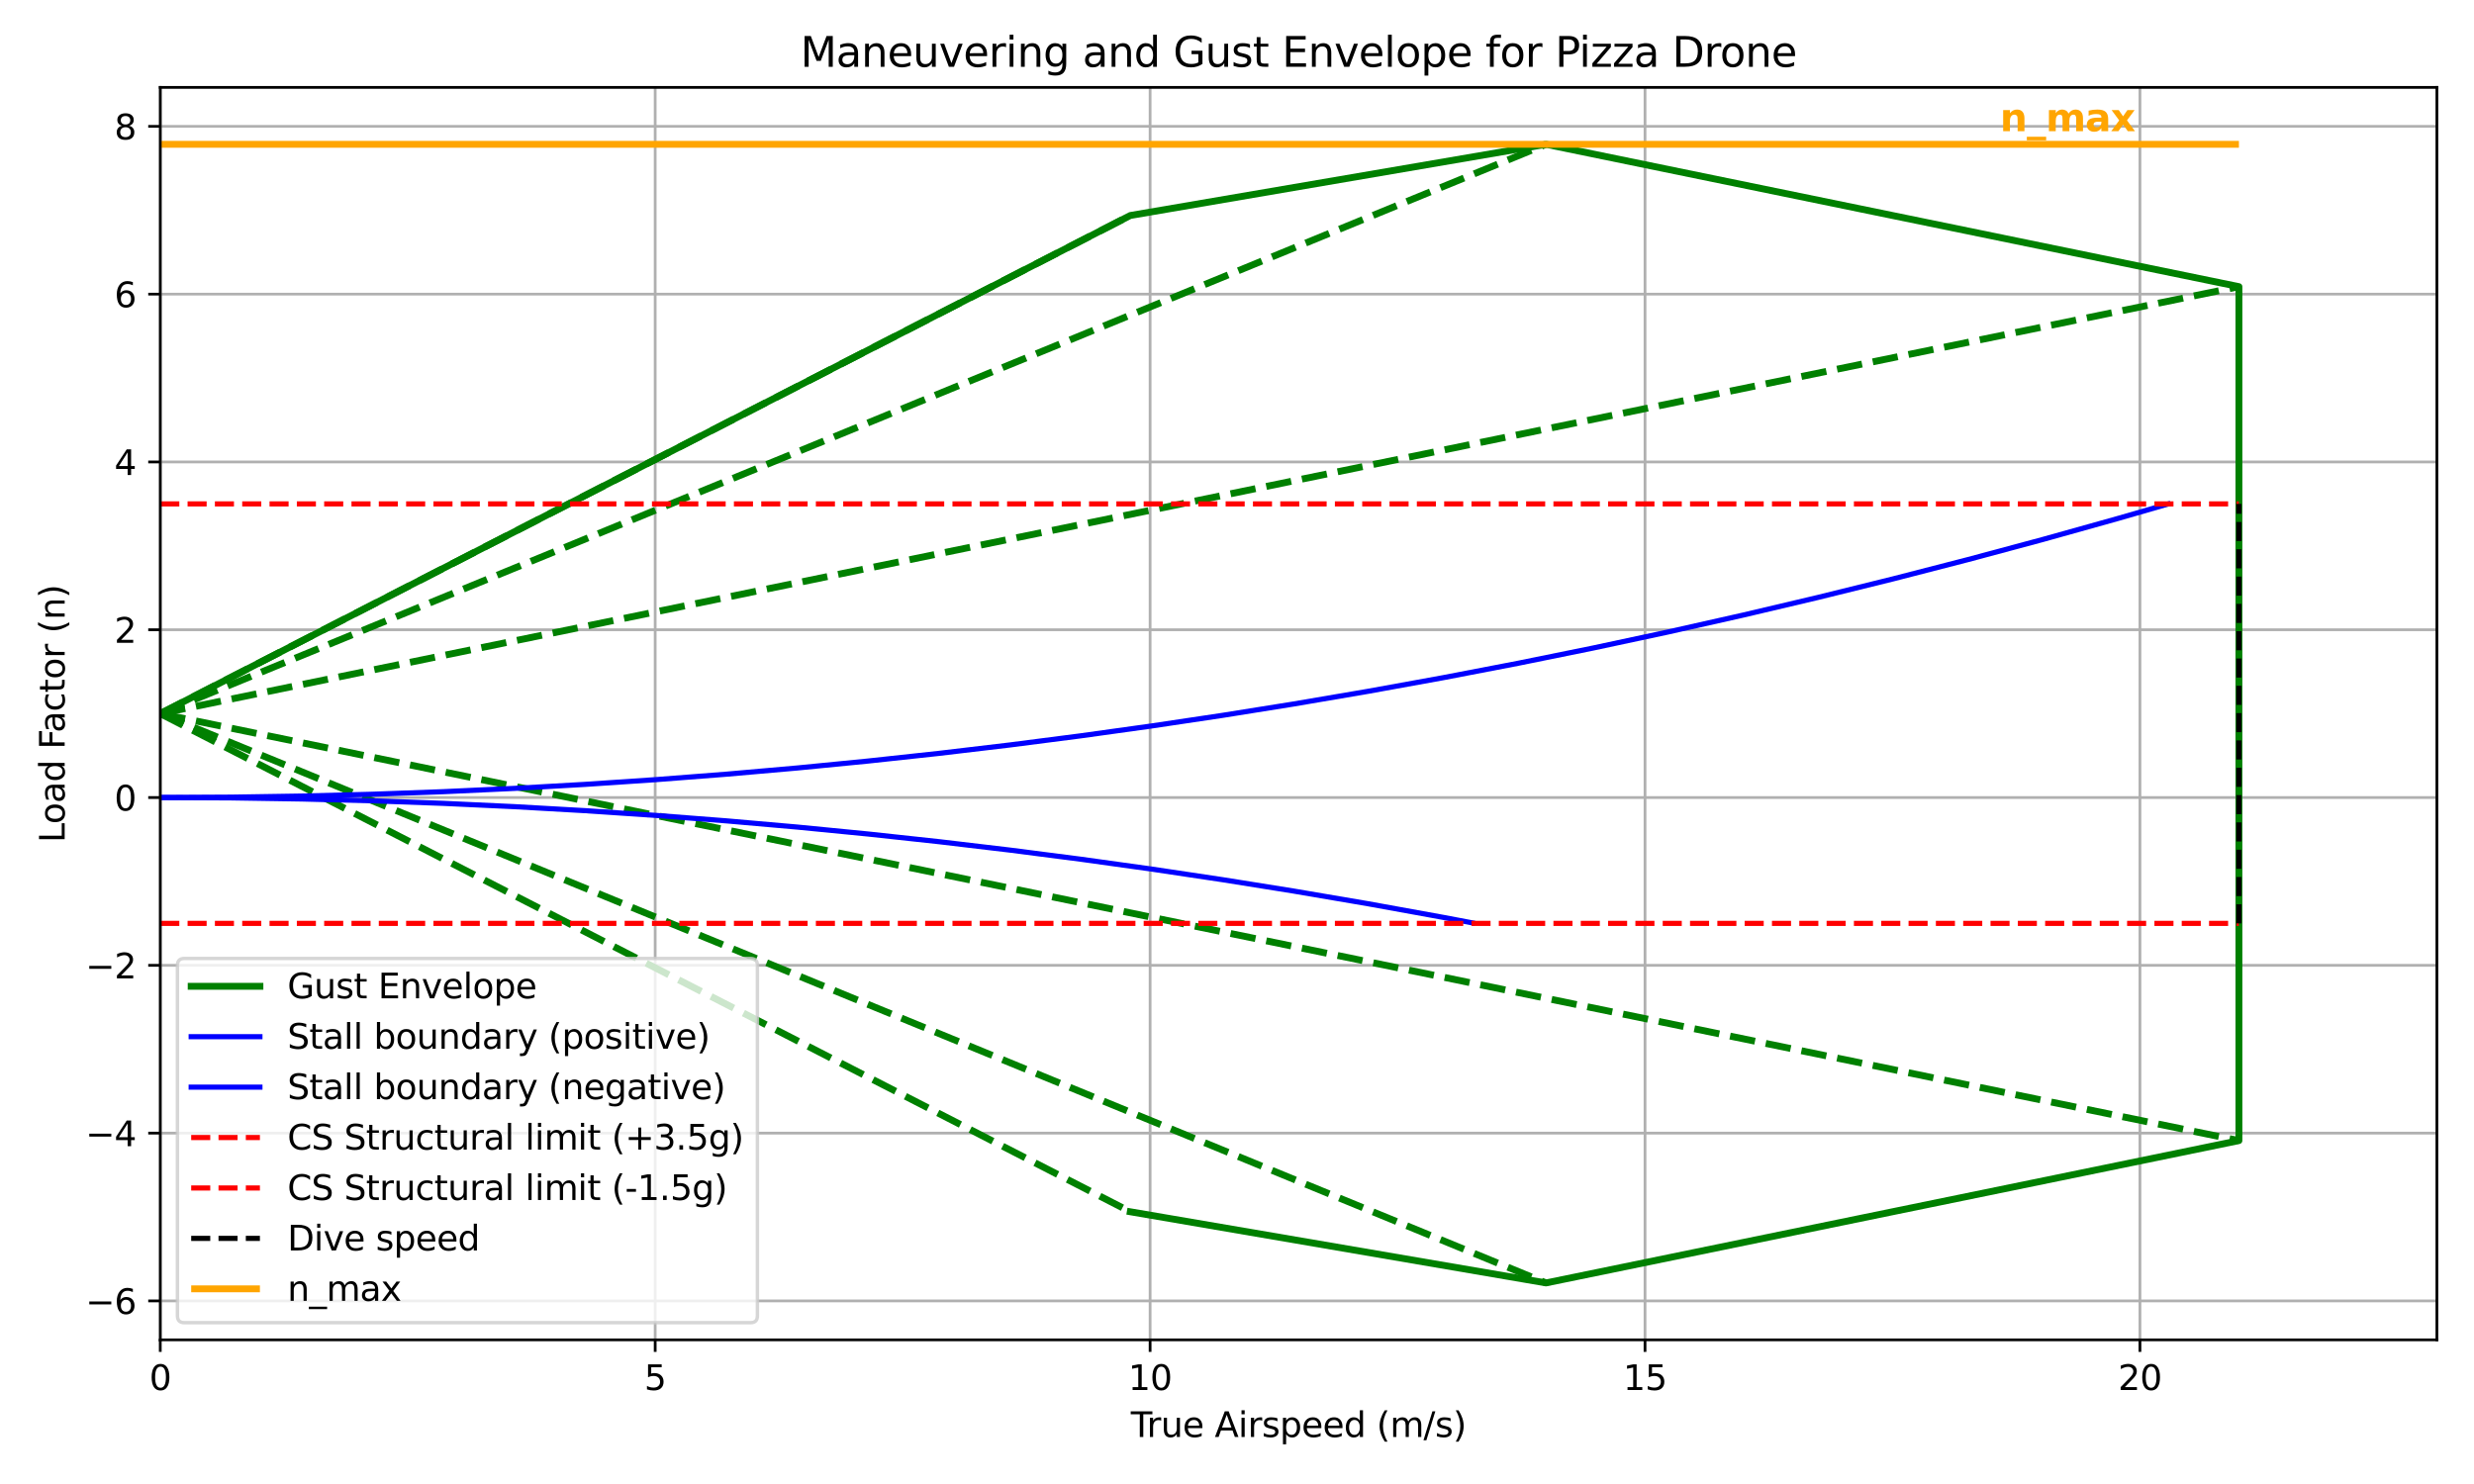 <?xml version="1.0" encoding="utf-8" standalone="no"?>
<!DOCTYPE svg PUBLIC "-//W3C//DTD SVG 1.1//EN"
  "http://www.w3.org/Graphics/SVG/1.1/DTD/svg11.dtd">
<svg xmlns:xlink="http://www.w3.org/1999/xlink" width="720pt" height="432pt" viewBox="0 0 720 432" xmlns="http://www.w3.org/2000/svg" version="1.1">
 <defs>
  <style type="text/css">*{stroke-linejoin: round; stroke-linecap: butt}</style>
 </defs>
 <g id="figure_1">
  <g id="patch_1">
   <path d="M 0 432 
L 720 432 
L 720 0 
L 0 0 
z
" style="fill: #ffffff"/>
  </g>
  <g id="axes_1">
   <g id="patch_2">
    <path d="M 46.64 390.04 
L 709.2 390.04 
L 709.2 25.44 
L 46.64 25.44 
z
" style="fill: #ffffff"/>
   </g>
   <g id="matplotlib.axis_1">
    <g id="xtick_1">
     <g id="line2d_1">
      <path d="M 46.64 390.04 
L 46.64 25.44 
" clip-path="url(#p32b324bd1d)" style="fill: none; stroke: #b0b0b0; stroke-width: 0.8; stroke-linecap: square"/>
     </g>
     <g id="line2d_2">
      <defs>
       <path id="mafc01f4cd4" d="M 0 0 
L 0 3.5 
" style="stroke: #000000; stroke-width: 0.8"/>
      </defs>
      <g>
       <use xlink:href="#mafc01f4cd4" x="46.64" y="390.04" style="stroke: #000000; stroke-width: 0.8"/>
      </g>
     </g>
     <g id="text_1">
      <!-- 0 -->
      <g transform="translate(43.459 404.638) scale(0.1 -0.1)">
       <defs>
        <path id="DejaVuSans-30" d="M 2034 4250 
Q 1547 4250 1301 3770 
Q 1056 3291 1056 2328 
Q 1056 1369 1301 889 
Q 1547 409 2034 409 
Q 2525 409 2770 889 
Q 3016 1369 3016 2328 
Q 3016 3291 2770 3770 
Q 2525 4250 2034 4250 
z
M 2034 4750 
Q 2819 4750 3233 4129 
Q 3647 3509 3647 2328 
Q 3647 1150 3233 529 
Q 2819 -91 2034 -91 
Q 1250 -91 836 529 
Q 422 1150 422 2328 
Q 422 3509 836 4129 
Q 1250 4750 2034 4750 
z
" transform="scale(0.016)"/>
       </defs>
       <use xlink:href="#DejaVuSans-30"/>
      </g>
     </g>
    </g>
    <g id="xtick_2">
     <g id="line2d_3">
      <path d="M 190.675 390.04 
L 190.675 25.44 
" clip-path="url(#p32b324bd1d)" style="fill: none; stroke: #b0b0b0; stroke-width: 0.8; stroke-linecap: square"/>
     </g>
     <g id="line2d_4">
      <g>
       <use xlink:href="#mafc01f4cd4" x="190.675" y="390.04" style="stroke: #000000; stroke-width: 0.8"/>
      </g>
     </g>
     <g id="text_2">
      <!-- 5 -->
      <g transform="translate(187.494 404.638) scale(0.1 -0.1)">
       <defs>
        <path id="DejaVuSans-35" d="M 691 4666 
L 3169 4666 
L 3169 4134 
L 1269 4134 
L 1269 2991 
Q 1406 3038 1543 3061 
Q 1681 3084 1819 3084 
Q 2600 3084 3056 2656 
Q 3513 2228 3513 1497 
Q 3513 744 3044 326 
Q 2575 -91 1722 -91 
Q 1428 -91 1123 -41 
Q 819 9 494 109 
L 494 744 
Q 775 591 1075 516 
Q 1375 441 1709 441 
Q 2250 441 2565 725 
Q 2881 1009 2881 1497 
Q 2881 1984 2565 2268 
Q 2250 2553 1709 2553 
Q 1456 2553 1204 2497 
Q 953 2441 691 2322 
L 691 4666 
z
" transform="scale(0.016)"/>
       </defs>
       <use xlink:href="#DejaVuSans-35"/>
      </g>
     </g>
    </g>
    <g id="xtick_3">
     <g id="line2d_5">
      <path d="M 334.71 390.04 
L 334.71 25.44 
" clip-path="url(#p32b324bd1d)" style="fill: none; stroke: #b0b0b0; stroke-width: 0.8; stroke-linecap: square"/>
     </g>
     <g id="line2d_6">
      <g>
       <use xlink:href="#mafc01f4cd4" x="334.71" y="390.04" style="stroke: #000000; stroke-width: 0.8"/>
      </g>
     </g>
     <g id="text_3">
      <!-- 10 -->
      <g transform="translate(328.347 404.638) scale(0.1 -0.1)">
       <defs>
        <path id="DejaVuSans-31" d="M 794 531 
L 1825 531 
L 1825 4091 
L 703 3866 
L 703 4441 
L 1819 4666 
L 2450 4666 
L 2450 531 
L 3481 531 
L 3481 0 
L 794 0 
L 794 531 
z
" transform="scale(0.016)"/>
       </defs>
       <use xlink:href="#DejaVuSans-31"/>
       <use xlink:href="#DejaVuSans-30" transform="translate(63.623 0)"/>
      </g>
     </g>
    </g>
    <g id="xtick_4">
     <g id="line2d_7">
      <path d="M 478.744 390.04 
L 478.744 25.44 
" clip-path="url(#p32b324bd1d)" style="fill: none; stroke: #b0b0b0; stroke-width: 0.8; stroke-linecap: square"/>
     </g>
     <g id="line2d_8">
      <g>
       <use xlink:href="#mafc01f4cd4" x="478.744" y="390.04" style="stroke: #000000; stroke-width: 0.8"/>
      </g>
     </g>
     <g id="text_4">
      <!-- 15 -->
      <g transform="translate(472.382 404.638) scale(0.1 -0.1)">
       <use xlink:href="#DejaVuSans-31"/>
       <use xlink:href="#DejaVuSans-35" transform="translate(63.623 0)"/>
      </g>
     </g>
    </g>
    <g id="xtick_5">
     <g id="line2d_9">
      <path d="M 622.779 390.04 
L 622.779 25.44 
" clip-path="url(#p32b324bd1d)" style="fill: none; stroke: #b0b0b0; stroke-width: 0.8; stroke-linecap: square"/>
     </g>
     <g id="line2d_10">
      <g>
       <use xlink:href="#mafc01f4cd4" x="622.779" y="390.04" style="stroke: #000000; stroke-width: 0.8"/>
      </g>
     </g>
     <g id="text_5">
      <!-- 20 -->
      <g transform="translate(616.417 404.638) scale(0.1 -0.1)">
       <defs>
        <path id="DejaVuSans-32" d="M 1228 531 
L 3431 531 
L 3431 0 
L 469 0 
L 469 531 
Q 828 903 1448 1529 
Q 2069 2156 2228 2338 
Q 2531 2678 2651 2914 
Q 2772 3150 2772 3378 
Q 2772 3750 2511 3984 
Q 2250 4219 1831 4219 
Q 1534 4219 1204 4116 
Q 875 4013 500 3803 
L 500 4441 
Q 881 4594 1212 4672 
Q 1544 4750 1819 4750 
Q 2544 4750 2975 4387 
Q 3406 4025 3406 3419 
Q 3406 3131 3298 2873 
Q 3191 2616 2906 2266 
Q 2828 2175 2409 1742 
Q 1991 1309 1228 531 
z
" transform="scale(0.016)"/>
       </defs>
       <use xlink:href="#DejaVuSans-32"/>
       <use xlink:href="#DejaVuSans-30" transform="translate(63.623 0)"/>
      </g>
     </g>
    </g>
    <g id="text_6">
     <!-- True Airspeed (m/s) -->
     <g transform="translate(329.093 418.317) scale(0.1 -0.1)">
      <defs>
       <path id="DejaVuSans-54" d="M -19 4666 
L 3928 4666 
L 3928 4134 
L 2272 4134 
L 2272 0 
L 1638 0 
L 1638 4134 
L -19 4134 
L -19 4666 
z
" transform="scale(0.016)"/>
       <path id="DejaVuSans-72" d="M 2631 2963 
Q 2534 3019 2420 3045 
Q 2306 3072 2169 3072 
Q 1681 3072 1420 2755 
Q 1159 2438 1159 1844 
L 1159 0 
L 581 0 
L 581 3500 
L 1159 3500 
L 1159 2956 
Q 1341 3275 1631 3429 
Q 1922 3584 2338 3584 
Q 2397 3584 2469 3576 
Q 2541 3569 2628 3553 
L 2631 2963 
z
" transform="scale(0.016)"/>
       <path id="DejaVuSans-75" d="M 544 1381 
L 544 3500 
L 1119 3500 
L 1119 1403 
Q 1119 906 1312 657 
Q 1506 409 1894 409 
Q 2359 409 2629 706 
Q 2900 1003 2900 1516 
L 2900 3500 
L 3475 3500 
L 3475 0 
L 2900 0 
L 2900 538 
Q 2691 219 2414 64 
Q 2138 -91 1772 -91 
Q 1169 -91 856 284 
Q 544 659 544 1381 
z
M 1991 3584 
L 1991 3584 
z
" transform="scale(0.016)"/>
       <path id="DejaVuSans-65" d="M 3597 1894 
L 3597 1613 
L 953 1613 
Q 991 1019 1311 708 
Q 1631 397 2203 397 
Q 2534 397 2845 478 
Q 3156 559 3463 722 
L 3463 178 
Q 3153 47 2828 -22 
Q 2503 -91 2169 -91 
Q 1331 -91 842 396 
Q 353 884 353 1716 
Q 353 2575 817 3079 
Q 1281 3584 2069 3584 
Q 2775 3584 3186 3129 
Q 3597 2675 3597 1894 
z
M 3022 2063 
Q 3016 2534 2758 2815 
Q 2500 3097 2075 3097 
Q 1594 3097 1305 2825 
Q 1016 2553 972 2059 
L 3022 2063 
z
" transform="scale(0.016)"/>
       <path id="DejaVuSans-20" transform="scale(0.016)"/>
       <path id="DejaVuSans-41" d="M 2188 4044 
L 1331 1722 
L 3047 1722 
L 2188 4044 
z
M 1831 4666 
L 2547 4666 
L 4325 0 
L 3669 0 
L 3244 1197 
L 1141 1197 
L 716 0 
L 50 0 
L 1831 4666 
z
" transform="scale(0.016)"/>
       <path id="DejaVuSans-69" d="M 603 3500 
L 1178 3500 
L 1178 0 
L 603 0 
L 603 3500 
z
M 603 4863 
L 1178 4863 
L 1178 4134 
L 603 4134 
L 603 4863 
z
" transform="scale(0.016)"/>
       <path id="DejaVuSans-73" d="M 2834 3397 
L 2834 2853 
Q 2591 2978 2328 3040 
Q 2066 3103 1784 3103 
Q 1356 3103 1142 2972 
Q 928 2841 928 2578 
Q 928 2378 1081 2264 
Q 1234 2150 1697 2047 
L 1894 2003 
Q 2506 1872 2764 1633 
Q 3022 1394 3022 966 
Q 3022 478 2636 193 
Q 2250 -91 1575 -91 
Q 1294 -91 989 -36 
Q 684 19 347 128 
L 347 722 
Q 666 556 975 473 
Q 1284 391 1588 391 
Q 1994 391 2212 530 
Q 2431 669 2431 922 
Q 2431 1156 2273 1281 
Q 2116 1406 1581 1522 
L 1381 1569 
Q 847 1681 609 1914 
Q 372 2147 372 2553 
Q 372 3047 722 3315 
Q 1072 3584 1716 3584 
Q 2034 3584 2315 3537 
Q 2597 3491 2834 3397 
z
" transform="scale(0.016)"/>
       <path id="DejaVuSans-70" d="M 1159 525 
L 1159 -1331 
L 581 -1331 
L 581 3500 
L 1159 3500 
L 1159 2969 
Q 1341 3281 1617 3432 
Q 1894 3584 2278 3584 
Q 2916 3584 3314 3078 
Q 3713 2572 3713 1747 
Q 3713 922 3314 415 
Q 2916 -91 2278 -91 
Q 1894 -91 1617 61 
Q 1341 213 1159 525 
z
M 3116 1747 
Q 3116 2381 2855 2742 
Q 2594 3103 2138 3103 
Q 1681 3103 1420 2742 
Q 1159 2381 1159 1747 
Q 1159 1113 1420 752 
Q 1681 391 2138 391 
Q 2594 391 2855 752 
Q 3116 1113 3116 1747 
z
" transform="scale(0.016)"/>
       <path id="DejaVuSans-64" d="M 2906 2969 
L 2906 4863 
L 3481 4863 
L 3481 0 
L 2906 0 
L 2906 525 
Q 2725 213 2448 61 
Q 2172 -91 1784 -91 
Q 1150 -91 751 415 
Q 353 922 353 1747 
Q 353 2572 751 3078 
Q 1150 3584 1784 3584 
Q 2172 3584 2448 3432 
Q 2725 3281 2906 2969 
z
M 947 1747 
Q 947 1113 1208 752 
Q 1469 391 1925 391 
Q 2381 391 2643 752 
Q 2906 1113 2906 1747 
Q 2906 2381 2643 2742 
Q 2381 3103 1925 3103 
Q 1469 3103 1208 2742 
Q 947 2381 947 1747 
z
" transform="scale(0.016)"/>
       <path id="DejaVuSans-28" d="M 1984 4856 
Q 1566 4138 1362 3434 
Q 1159 2731 1159 2009 
Q 1159 1288 1364 580 
Q 1569 -128 1984 -844 
L 1484 -844 
Q 1016 -109 783 600 
Q 550 1309 550 2009 
Q 550 2706 781 3412 
Q 1013 4119 1484 4856 
L 1984 4856 
z
" transform="scale(0.016)"/>
       <path id="DejaVuSans-6d" d="M 3328 2828 
Q 3544 3216 3844 3400 
Q 4144 3584 4550 3584 
Q 5097 3584 5394 3201 
Q 5691 2819 5691 2113 
L 5691 0 
L 5113 0 
L 5113 2094 
Q 5113 2597 4934 2840 
Q 4756 3084 4391 3084 
Q 3944 3084 3684 2787 
Q 3425 2491 3425 1978 
L 3425 0 
L 2847 0 
L 2847 2094 
Q 2847 2600 2669 2842 
Q 2491 3084 2119 3084 
Q 1678 3084 1418 2786 
Q 1159 2488 1159 1978 
L 1159 0 
L 581 0 
L 581 3500 
L 1159 3500 
L 1159 2956 
Q 1356 3278 1631 3431 
Q 1906 3584 2284 3584 
Q 2666 3584 2933 3390 
Q 3200 3197 3328 2828 
z
" transform="scale(0.016)"/>
       <path id="DejaVuSans-2f" d="M 1625 4666 
L 2156 4666 
L 531 -594 
L 0 -594 
L 1625 4666 
z
" transform="scale(0.016)"/>
       <path id="DejaVuSans-29" d="M 513 4856 
L 1013 4856 
Q 1481 4119 1714 3412 
Q 1947 2706 1947 2009 
Q 1947 1309 1714 600 
Q 1481 -109 1013 -844 
L 513 -844 
Q 928 -128 1133 580 
Q 1338 1288 1338 2009 
Q 1338 2731 1133 3434 
Q 928 4138 513 4856 
z
" transform="scale(0.016)"/>
      </defs>
      <use xlink:href="#DejaVuSans-54"/>
      <use xlink:href="#DejaVuSans-72" transform="translate(46.334 0)"/>
      <use xlink:href="#DejaVuSans-75" transform="translate(87.447 0)"/>
      <use xlink:href="#DejaVuSans-65" transform="translate(150.826 0)"/>
      <use xlink:href="#DejaVuSans-20" transform="translate(212.35 0)"/>
      <use xlink:href="#DejaVuSans-41" transform="translate(244.137 0)"/>
      <use xlink:href="#DejaVuSans-69" transform="translate(312.545 0)"/>
      <use xlink:href="#DejaVuSans-72" transform="translate(340.328 0)"/>
      <use xlink:href="#DejaVuSans-73" transform="translate(381.441 0)"/>
      <use xlink:href="#DejaVuSans-70" transform="translate(433.541 0)"/>
      <use xlink:href="#DejaVuSans-65" transform="translate(497.018 0)"/>
      <use xlink:href="#DejaVuSans-65" transform="translate(558.541 0)"/>
      <use xlink:href="#DejaVuSans-64" transform="translate(620.064 0)"/>
      <use xlink:href="#DejaVuSans-20" transform="translate(683.541 0)"/>
      <use xlink:href="#DejaVuSans-28" transform="translate(715.328 0)"/>
      <use xlink:href="#DejaVuSans-6d" transform="translate(754.342 0)"/>
      <use xlink:href="#DejaVuSans-2f" transform="translate(851.754 0)"/>
      <use xlink:href="#DejaVuSans-73" transform="translate(885.445 0)"/>
      <use xlink:href="#DejaVuSans-29" transform="translate(937.545 0)"/>
     </g>
    </g>
   </g>
   <g id="matplotlib.axis_2">
    <g id="ytick_1">
     <g id="line2d_11">
      <path d="M 46.64 378.701 
L 709.2 378.701 
" clip-path="url(#p32b324bd1d)" style="fill: none; stroke: #b0b0b0; stroke-width: 0.8; stroke-linecap: square"/>
     </g>
     <g id="line2d_12">
      <defs>
       <path id="m3b38216734" d="M 0 0 
L -3.5 0 
" style="stroke: #000000; stroke-width: 0.8"/>
      </defs>
      <g>
       <use xlink:href="#m3b38216734" x="46.64" y="378.701" style="stroke: #000000; stroke-width: 0.8"/>
      </g>
     </g>
     <g id="text_7">
      <!-- −6 -->
      <g transform="translate(24.898 382.5) scale(0.1 -0.1)">
       <defs>
        <path id="DejaVuSans-2212" d="M 678 2272 
L 4684 2272 
L 4684 1741 
L 678 1741 
L 678 2272 
z
" transform="scale(0.016)"/>
        <path id="DejaVuSans-36" d="M 2113 2584 
Q 1688 2584 1439 2293 
Q 1191 2003 1191 1497 
Q 1191 994 1439 701 
Q 1688 409 2113 409 
Q 2538 409 2786 701 
Q 3034 994 3034 1497 
Q 3034 2003 2786 2293 
Q 2538 2584 2113 2584 
z
M 3366 4563 
L 3366 3988 
Q 3128 4100 2886 4159 
Q 2644 4219 2406 4219 
Q 1781 4219 1451 3797 
Q 1122 3375 1075 2522 
Q 1259 2794 1537 2939 
Q 1816 3084 2150 3084 
Q 2853 3084 3261 2657 
Q 3669 2231 3669 1497 
Q 3669 778 3244 343 
Q 2819 -91 2113 -91 
Q 1303 -91 875 529 
Q 447 1150 447 2328 
Q 447 3434 972 4092 
Q 1497 4750 2381 4750 
Q 2619 4750 2861 4703 
Q 3103 4656 3366 4563 
z
" transform="scale(0.016)"/>
       </defs>
       <use xlink:href="#DejaVuSans-2212"/>
       <use xlink:href="#DejaVuSans-36" transform="translate(83.789 0)"/>
      </g>
     </g>
    </g>
    <g id="ytick_2">
     <g id="line2d_13">
      <path d="M 46.64 329.855 
L 709.2 329.855 
" clip-path="url(#p32b324bd1d)" style="fill: none; stroke: #b0b0b0; stroke-width: 0.8; stroke-linecap: square"/>
     </g>
     <g id="line2d_14">
      <g>
       <use xlink:href="#m3b38216734" x="46.64" y="329.855" style="stroke: #000000; stroke-width: 0.8"/>
      </g>
     </g>
     <g id="text_8">
      <!-- −4 -->
      <g transform="translate(24.898 333.654) scale(0.1 -0.1)">
       <defs>
        <path id="DejaVuSans-34" d="M 2419 4116 
L 825 1625 
L 2419 1625 
L 2419 4116 
z
M 2253 4666 
L 3047 4666 
L 3047 1625 
L 3713 1625 
L 3713 1100 
L 3047 1100 
L 3047 0 
L 2419 0 
L 2419 1100 
L 313 1100 
L 313 1709 
L 2253 4666 
z
" transform="scale(0.016)"/>
       </defs>
       <use xlink:href="#DejaVuSans-2212"/>
       <use xlink:href="#DejaVuSans-34" transform="translate(83.789 0)"/>
      </g>
     </g>
    </g>
    <g id="ytick_3">
     <g id="line2d_15">
      <path d="M 46.64 281.009 
L 709.2 281.009 
" clip-path="url(#p32b324bd1d)" style="fill: none; stroke: #b0b0b0; stroke-width: 0.8; stroke-linecap: square"/>
     </g>
     <g id="line2d_16">
      <g>
       <use xlink:href="#m3b38216734" x="46.64" y="281.009" style="stroke: #000000; stroke-width: 0.8"/>
      </g>
     </g>
     <g id="text_9">
      <!-- −2 -->
      <g transform="translate(24.898 284.808) scale(0.1 -0.1)">
       <use xlink:href="#DejaVuSans-2212"/>
       <use xlink:href="#DejaVuSans-32" transform="translate(83.789 0)"/>
      </g>
     </g>
    </g>
    <g id="ytick_4">
     <g id="line2d_17">
      <path d="M 46.64 232.163 
L 709.2 232.163 
" clip-path="url(#p32b324bd1d)" style="fill: none; stroke: #b0b0b0; stroke-width: 0.8; stroke-linecap: square"/>
     </g>
     <g id="line2d_18">
      <g>
       <use xlink:href="#m3b38216734" x="46.64" y="232.163" style="stroke: #000000; stroke-width: 0.8"/>
      </g>
     </g>
     <g id="text_10">
      <!-- 0 -->
      <g transform="translate(33.278 235.962) scale(0.1 -0.1)">
       <use xlink:href="#DejaVuSans-30"/>
      </g>
     </g>
    </g>
    <g id="ytick_5">
     <g id="line2d_19">
      <path d="M 46.64 183.317 
L 709.2 183.317 
" clip-path="url(#p32b324bd1d)" style="fill: none; stroke: #b0b0b0; stroke-width: 0.8; stroke-linecap: square"/>
     </g>
     <g id="line2d_20">
      <g>
       <use xlink:href="#m3b38216734" x="46.64" y="183.317" style="stroke: #000000; stroke-width: 0.8"/>
      </g>
     </g>
     <g id="text_11">
      <!-- 2 -->
      <g transform="translate(33.278 187.116) scale(0.1 -0.1)">
       <use xlink:href="#DejaVuSans-32"/>
      </g>
     </g>
    </g>
    <g id="ytick_6">
     <g id="line2d_21">
      <path d="M 46.64 134.471 
L 709.2 134.471 
" clip-path="url(#p32b324bd1d)" style="fill: none; stroke: #b0b0b0; stroke-width: 0.8; stroke-linecap: square"/>
     </g>
     <g id="line2d_22">
      <g>
       <use xlink:href="#m3b38216734" x="46.64" y="134.471" style="stroke: #000000; stroke-width: 0.8"/>
      </g>
     </g>
     <g id="text_12">
      <!-- 4 -->
      <g transform="translate(33.278 138.27) scale(0.1 -0.1)">
       <use xlink:href="#DejaVuSans-34"/>
      </g>
     </g>
    </g>
    <g id="ytick_7">
     <g id="line2d_23">
      <path d="M 46.64 85.625 
L 709.2 85.625 
" clip-path="url(#p32b324bd1d)" style="fill: none; stroke: #b0b0b0; stroke-width: 0.8; stroke-linecap: square"/>
     </g>
     <g id="line2d_24">
      <g>
       <use xlink:href="#m3b38216734" x="46.64" y="85.625" style="stroke: #000000; stroke-width: 0.8"/>
      </g>
     </g>
     <g id="text_13">
      <!-- 6 -->
      <g transform="translate(33.278 89.424) scale(0.1 -0.1)">
       <use xlink:href="#DejaVuSans-36"/>
      </g>
     </g>
    </g>
    <g id="ytick_8">
     <g id="line2d_25">
      <path d="M 46.64 36.779 
L 709.2 36.779 
" clip-path="url(#p32b324bd1d)" style="fill: none; stroke: #b0b0b0; stroke-width: 0.8; stroke-linecap: square"/>
     </g>
     <g id="line2d_26">
      <g>
       <use xlink:href="#m3b38216734" x="46.64" y="36.779" style="stroke: #000000; stroke-width: 0.8"/>
      </g>
     </g>
     <g id="text_14">
      <!-- 8 -->
      <g transform="translate(33.278 40.578) scale(0.1 -0.1)">
       <defs>
        <path id="DejaVuSans-38" d="M 2034 2216 
Q 1584 2216 1326 1975 
Q 1069 1734 1069 1313 
Q 1069 891 1326 650 
Q 1584 409 2034 409 
Q 2484 409 2743 651 
Q 3003 894 3003 1313 
Q 3003 1734 2745 1975 
Q 2488 2216 2034 2216 
z
M 1403 2484 
Q 997 2584 770 2862 
Q 544 3141 544 3541 
Q 544 4100 942 4425 
Q 1341 4750 2034 4750 
Q 2731 4750 3128 4425 
Q 3525 4100 3525 3541 
Q 3525 3141 3298 2862 
Q 3072 2584 2669 2484 
Q 3125 2378 3379 2068 
Q 3634 1759 3634 1313 
Q 3634 634 3220 271 
Q 2806 -91 2034 -91 
Q 1263 -91 848 271 
Q 434 634 434 1313 
Q 434 1759 690 2068 
Q 947 2378 1403 2484 
z
M 1172 3481 
Q 1172 3119 1398 2916 
Q 1625 2713 2034 2713 
Q 2441 2713 2670 2916 
Q 2900 3119 2900 3481 
Q 2900 3844 2670 4047 
Q 2441 4250 2034 4250 
Q 1625 4250 1398 4047 
Q 1172 3844 1172 3481 
z
" transform="scale(0.016)"/>
       </defs>
       <use xlink:href="#DejaVuSans-38"/>
      </g>
     </g>
    </g>
    <g id="text_15">
     <!-- Load Factor (n) -->
     <g transform="translate(18.818 245.292) rotate(-90) scale(0.1 -0.1)">
      <defs>
       <path id="DejaVuSans-4c" d="M 628 4666 
L 1259 4666 
L 1259 531 
L 3531 531 
L 3531 0 
L 628 0 
L 628 4666 
z
" transform="scale(0.016)"/>
       <path id="DejaVuSans-6f" d="M 1959 3097 
Q 1497 3097 1228 2736 
Q 959 2375 959 1747 
Q 959 1119 1226 758 
Q 1494 397 1959 397 
Q 2419 397 2687 759 
Q 2956 1122 2956 1747 
Q 2956 2369 2687 2733 
Q 2419 3097 1959 3097 
z
M 1959 3584 
Q 2709 3584 3137 3096 
Q 3566 2609 3566 1747 
Q 3566 888 3137 398 
Q 2709 -91 1959 -91 
Q 1206 -91 779 398 
Q 353 888 353 1747 
Q 353 2609 779 3096 
Q 1206 3584 1959 3584 
z
" transform="scale(0.016)"/>
       <path id="DejaVuSans-61" d="M 2194 1759 
Q 1497 1759 1228 1600 
Q 959 1441 959 1056 
Q 959 750 1161 570 
Q 1363 391 1709 391 
Q 2188 391 2477 730 
Q 2766 1069 2766 1631 
L 2766 1759 
L 2194 1759 
z
M 3341 1997 
L 3341 0 
L 2766 0 
L 2766 531 
Q 2569 213 2275 61 
Q 1981 -91 1556 -91 
Q 1019 -91 701 211 
Q 384 513 384 1019 
Q 384 1609 779 1909 
Q 1175 2209 1959 2209 
L 2766 2209 
L 2766 2266 
Q 2766 2663 2505 2880 
Q 2244 3097 1772 3097 
Q 1472 3097 1187 3025 
Q 903 2953 641 2809 
L 641 3341 
Q 956 3463 1253 3523 
Q 1550 3584 1831 3584 
Q 2591 3584 2966 3190 
Q 3341 2797 3341 1997 
z
" transform="scale(0.016)"/>
       <path id="DejaVuSans-46" d="M 628 4666 
L 3309 4666 
L 3309 4134 
L 1259 4134 
L 1259 2759 
L 3109 2759 
L 3109 2228 
L 1259 2228 
L 1259 0 
L 628 0 
L 628 4666 
z
" transform="scale(0.016)"/>
       <path id="DejaVuSans-63" d="M 3122 3366 
L 3122 2828 
Q 2878 2963 2633 3030 
Q 2388 3097 2138 3097 
Q 1578 3097 1268 2742 
Q 959 2388 959 1747 
Q 959 1106 1268 751 
Q 1578 397 2138 397 
Q 2388 397 2633 464 
Q 2878 531 3122 666 
L 3122 134 
Q 2881 22 2623 -34 
Q 2366 -91 2075 -91 
Q 1284 -91 818 406 
Q 353 903 353 1747 
Q 353 2603 823 3093 
Q 1294 3584 2113 3584 
Q 2378 3584 2631 3529 
Q 2884 3475 3122 3366 
z
" transform="scale(0.016)"/>
       <path id="DejaVuSans-74" d="M 1172 4494 
L 1172 3500 
L 2356 3500 
L 2356 3053 
L 1172 3053 
L 1172 1153 
Q 1172 725 1289 603 
Q 1406 481 1766 481 
L 2356 481 
L 2356 0 
L 1766 0 
Q 1100 0 847 248 
Q 594 497 594 1153 
L 594 3053 
L 172 3053 
L 172 3500 
L 594 3500 
L 594 4494 
L 1172 4494 
z
" transform="scale(0.016)"/>
       <path id="DejaVuSans-6e" d="M 3513 2113 
L 3513 0 
L 2938 0 
L 2938 2094 
Q 2938 2591 2744 2837 
Q 2550 3084 2163 3084 
Q 1697 3084 1428 2787 
Q 1159 2491 1159 1978 
L 1159 0 
L 581 0 
L 581 3500 
L 1159 3500 
L 1159 2956 
Q 1366 3272 1645 3428 
Q 1925 3584 2291 3584 
Q 2894 3584 3203 3211 
Q 3513 2838 3513 2113 
z
" transform="scale(0.016)"/>
      </defs>
      <use xlink:href="#DejaVuSans-4c"/>
      <use xlink:href="#DejaVuSans-6f" transform="translate(53.963 0)"/>
      <use xlink:href="#DejaVuSans-61" transform="translate(115.145 0)"/>
      <use xlink:href="#DejaVuSans-64" transform="translate(176.424 0)"/>
      <use xlink:href="#DejaVuSans-20" transform="translate(239.9 0)"/>
      <use xlink:href="#DejaVuSans-46" transform="translate(271.688 0)"/>
      <use xlink:href="#DejaVuSans-61" transform="translate(320.082 0)"/>
      <use xlink:href="#DejaVuSans-63" transform="translate(381.361 0)"/>
      <use xlink:href="#DejaVuSans-74" transform="translate(436.342 0)"/>
      <use xlink:href="#DejaVuSans-6f" transform="translate(475.551 0)"/>
      <use xlink:href="#DejaVuSans-72" transform="translate(536.732 0)"/>
      <use xlink:href="#DejaVuSans-20" transform="translate(577.846 0)"/>
      <use xlink:href="#DejaVuSans-28" transform="translate(609.633 0)"/>
      <use xlink:href="#DejaVuSans-6e" transform="translate(648.646 0)"/>
      <use xlink:href="#DejaVuSans-29" transform="translate(712.025 0)"/>
     </g>
    </g>
   </g>
   <g id="line2d_27">
    <path d="M 46.64 207.74 
L 328.948 62.729 
" clip-path="url(#p32b324bd1d)" style="fill: none; stroke-dasharray: 7.4,3.2; stroke-dashoffset: 0; stroke: #008000; stroke-width: 2"/>
   </g>
   <g id="line2d_28">
    <path d="M 46.64 207.74 
L 449.937 42.013 
" clip-path="url(#p32b324bd1d)" style="fill: none; stroke-dasharray: 7.4,3.2; stroke-dashoffset: 0; stroke: #008000; stroke-width: 2"/>
   </g>
   <g id="line2d_29">
    <path d="M 46.64 207.74 
L 651.586 83.445 
" clip-path="url(#p32b324bd1d)" style="fill: none; stroke-dasharray: 7.4,3.2; stroke-dashoffset: 0; stroke: #008000; stroke-width: 2"/>
   </g>
   <g id="line2d_30">
    <path d="M 46.64 207.74 
L 328.948 352.751 
" clip-path="url(#p32b324bd1d)" style="fill: none; stroke-dasharray: 7.4,3.2; stroke-dashoffset: 0; stroke: #008000; stroke-width: 2"/>
   </g>
   <g id="line2d_31">
    <path d="M 46.64 207.74 
L 449.937 373.467 
" clip-path="url(#p32b324bd1d)" style="fill: none; stroke-dasharray: 7.4,3.2; stroke-dashoffset: 0; stroke: #008000; stroke-width: 2"/>
   </g>
   <g id="line2d_32">
    <path d="M 46.64 207.74 
L 651.586 332.035 
" clip-path="url(#p32b324bd1d)" style="fill: none; stroke-dasharray: 7.4,3.2; stroke-dashoffset: 0; stroke: #008000; stroke-width: 2"/>
   </g>
   <g id="line2d_33">
    <path d="M 46.64 207.74 
L 328.948 62.729 
L 449.937 42.013 
L 651.586 83.445 
L 651.586 332.035 
L 449.937 373.467 
L 328.948 352.751 
" clip-path="url(#p32b324bd1d)" style="fill: none; stroke: #008000; stroke-width: 2; stroke-linecap: square"/>
   </g>
   <g id="line2d_34">
    <path d="M 46.64 232.163 
L 67.249 232.057 
L 87.859 231.738 
L 108.468 231.206 
L 129.078 230.462 
L 149.687 229.506 
L 170.296 228.336 
L 190.906 226.954 
L 211.515 225.36 
L 232.124 223.553 
L 252.734 221.533 
L 273.343 219.301 
L 293.953 216.856 
L 314.562 214.199 
L 335.171 211.328 
L 355.781 208.246 
L 376.39 204.951 
L 398.212 201.23 
L 420.034 197.271 
L 441.855 193.073 
L 463.677 188.637 
L 485.499 183.963 
L 507.32 179.051 
L 529.142 173.9 
L 550.964 168.51 
L 572.785 162.883 
L 594.607 157.017 
L 616.429 150.913 
L 630.977 146.711 
L 630.977 146.711 
" clip-path="url(#p32b324bd1d)" style="fill: none; stroke: #0000ff; stroke-width: 1.5; stroke-linecap: square"/>
   </g>
   <g id="line2d_35">
    <path d="M 46.64 232.163 
L 67.249 232.269 
L 87.859 232.588 
L 108.468 233.12 
L 129.078 233.864 
L 149.687 234.82 
L 170.296 235.99 
L 190.906 237.372 
L 211.515 238.966 
L 232.124 240.773 
L 252.734 242.793 
L 273.343 245.025 
L 293.953 247.47 
L 314.562 250.127 
L 335.171 252.997 
L 355.781 256.08 
L 376.39 259.375 
L 398.212 263.096 
L 420.034 267.055 
L 428.52 268.659 
L 428.52 268.659 
" clip-path="url(#p32b324bd1d)" style="fill: none; stroke: #0000ff; stroke-width: 1.5; stroke-linecap: square"/>
   </g>
   <g id="LineCollection_1">
    <path d="M 46.64 146.683 
L 651.586 146.683 
" clip-path="url(#p32b324bd1d)" style="fill: none; stroke-dasharray: 5.55,2.4; stroke-dashoffset: 0; stroke: #ff0000; stroke-width: 1.5"/>
   </g>
   <g id="LineCollection_2">
    <path d="M 46.64 268.797 
L 651.586 268.797 
" clip-path="url(#p32b324bd1d)" style="fill: none; stroke-dasharray: 5.55,2.4; stroke-dashoffset: 0; stroke: #ff0000; stroke-width: 1.5"/>
   </g>
   <g id="LineCollection_3">
    <path d="M 651.586 268.797 
L 651.586 146.683 
" clip-path="url(#p32b324bd1d)" style="fill: none; stroke-dasharray: 5.55,2.4; stroke-dashoffset: 0; stroke: #000000; stroke-width: 1.5"/>
   </g>
   <g id="LineCollection_4">
    <path d="M 46.64 42.013 
L 651.586 42.013 
" clip-path="url(#p32b324bd1d)" style="fill: none; stroke: #ffa500; stroke-width: 2"/>
   </g>
   <g id="patch_3">
    <path d="M 46.64 390.04 
L 46.64 25.44 
" style="fill: none; stroke: #000000; stroke-width: 0.8; stroke-linejoin: miter; stroke-linecap: square"/>
   </g>
   <g id="patch_4">
    <path d="M 709.2 390.04 
L 709.2 25.44 
" style="fill: none; stroke: #000000; stroke-width: 0.8; stroke-linejoin: miter; stroke-linecap: square"/>
   </g>
   <g id="patch_5">
    <path d="M 46.64 390.04 
L 709.2 390.04 
" style="fill: none; stroke: #000000; stroke-width: 0.8; stroke-linejoin: miter; stroke-linecap: square"/>
   </g>
   <g id="patch_6">
    <path d="M 46.64 25.44 
L 709.2 25.44 
" style="fill: none; stroke: #000000; stroke-width: 0.8; stroke-linejoin: miter; stroke-linecap: square"/>
   </g>
   <g id="text_16">
    <!-- n_max -->
    <g style="fill: #ffa500" transform="translate(582.028 38.198) scale(0.11 -0.11)">
     <defs>
      <path id="DejaVuSans-Bold-6e" d="M 4056 2131 
L 4056 0 
L 2931 0 
L 2931 347 
L 2931 1631 
Q 2931 2084 2911 2256 
Q 2891 2428 2841 2509 
Q 2775 2619 2662 2680 
Q 2550 2741 2406 2741 
Q 2056 2741 1856 2470 
Q 1656 2200 1656 1722 
L 1656 0 
L 538 0 
L 538 3500 
L 1656 3500 
L 1656 2988 
Q 1909 3294 2193 3439 
Q 2478 3584 2822 3584 
Q 3428 3584 3742 3212 
Q 4056 2841 4056 2131 
z
" transform="scale(0.016)"/>
      <path id="DejaVuSans-Bold-5f" d="M 3200 -916 
L 3200 -1509 
L 0 -1509 
L 0 -916 
L 3200 -916 
z
" transform="scale(0.016)"/>
      <path id="DejaVuSans-Bold-6d" d="M 3781 2919 
Q 3994 3244 4286 3414 
Q 4578 3584 4928 3584 
Q 5531 3584 5847 3212 
Q 6163 2841 6163 2131 
L 6163 0 
L 5038 0 
L 5038 1825 
Q 5041 1866 5042 1909 
Q 5044 1953 5044 2034 
Q 5044 2406 4934 2573 
Q 4825 2741 4581 2741 
Q 4263 2741 4089 2478 
Q 3916 2216 3909 1719 
L 3909 0 
L 2784 0 
L 2784 1825 
Q 2784 2406 2684 2573 
Q 2584 2741 2328 2741 
Q 2006 2741 1831 2477 
Q 1656 2213 1656 1722 
L 1656 0 
L 531 0 
L 531 3500 
L 1656 3500 
L 1656 2988 
Q 1863 3284 2130 3434 
Q 2397 3584 2719 3584 
Q 3081 3584 3359 3409 
Q 3638 3234 3781 2919 
z
" transform="scale(0.016)"/>
      <path id="DejaVuSans-Bold-61" d="M 2106 1575 
Q 1756 1575 1579 1456 
Q 1403 1338 1403 1106 
Q 1403 894 1545 773 
Q 1688 653 1941 653 
Q 2256 653 2472 879 
Q 2688 1106 2688 1447 
L 2688 1575 
L 2106 1575 
z
M 3816 1997 
L 3816 0 
L 2688 0 
L 2688 519 
Q 2463 200 2181 54 
Q 1900 -91 1497 -91 
Q 953 -91 614 226 
Q 275 544 275 1050 
Q 275 1666 698 1953 
Q 1122 2241 2028 2241 
L 2688 2241 
L 2688 2328 
Q 2688 2594 2478 2717 
Q 2269 2841 1825 2841 
Q 1466 2841 1156 2769 
Q 847 2697 581 2553 
L 581 3406 
Q 941 3494 1303 3539 
Q 1666 3584 2028 3584 
Q 2975 3584 3395 3211 
Q 3816 2838 3816 1997 
z
" transform="scale(0.016)"/>
      <path id="DejaVuSans-Bold-78" d="M 1422 1791 
L 159 3500 
L 1344 3500 
L 2059 2463 
L 2784 3500 
L 3969 3500 
L 2706 1797 
L 4031 0 
L 2847 0 
L 2059 1106 
L 1281 0 
L 97 0 
L 1422 1791 
z
" transform="scale(0.016)"/>
     </defs>
     <use xlink:href="#DejaVuSans-Bold-6e"/>
     <use xlink:href="#DejaVuSans-Bold-5f" transform="translate(71.191 0)"/>
     <use xlink:href="#DejaVuSans-Bold-6d" transform="translate(121.191 0)"/>
     <use xlink:href="#DejaVuSans-Bold-61" transform="translate(225.391 0)"/>
     <use xlink:href="#DejaVuSans-Bold-78" transform="translate(292.871 0)"/>
    </g>
   </g>
   <g id="text_17">
    <!-- Maneuvering and Gust Envelope for Pizza Drone -->
    <g transform="translate(232.954 19.44) scale(0.12 -0.12)">
     <defs>
      <path id="DejaVuSans-4d" d="M 628 4666 
L 1569 4666 
L 2759 1491 
L 3956 4666 
L 4897 4666 
L 4897 0 
L 4281 0 
L 4281 4097 
L 3078 897 
L 2444 897 
L 1241 4097 
L 1241 0 
L 628 0 
L 628 4666 
z
" transform="scale(0.016)"/>
      <path id="DejaVuSans-76" d="M 191 3500 
L 800 3500 
L 1894 563 
L 2988 3500 
L 3597 3500 
L 2284 0 
L 1503 0 
L 191 3500 
z
" transform="scale(0.016)"/>
      <path id="DejaVuSans-67" d="M 2906 1791 
Q 2906 2416 2648 2759 
Q 2391 3103 1925 3103 
Q 1463 3103 1205 2759 
Q 947 2416 947 1791 
Q 947 1169 1205 825 
Q 1463 481 1925 481 
Q 2391 481 2648 825 
Q 2906 1169 2906 1791 
z
M 3481 434 
Q 3481 -459 3084 -895 
Q 2688 -1331 1869 -1331 
Q 1566 -1331 1297 -1286 
Q 1028 -1241 775 -1147 
L 775 -588 
Q 1028 -725 1275 -790 
Q 1522 -856 1778 -856 
Q 2344 -856 2625 -561 
Q 2906 -266 2906 331 
L 2906 616 
Q 2728 306 2450 153 
Q 2172 0 1784 0 
Q 1141 0 747 490 
Q 353 981 353 1791 
Q 353 2603 747 3093 
Q 1141 3584 1784 3584 
Q 2172 3584 2450 3431 
Q 2728 3278 2906 2969 
L 2906 3500 
L 3481 3500 
L 3481 434 
z
" transform="scale(0.016)"/>
      <path id="DejaVuSans-47" d="M 3809 666 
L 3809 1919 
L 2778 1919 
L 2778 2438 
L 4434 2438 
L 4434 434 
Q 4069 175 3628 42 
Q 3188 -91 2688 -91 
Q 1594 -91 976 548 
Q 359 1188 359 2328 
Q 359 3472 976 4111 
Q 1594 4750 2688 4750 
Q 3144 4750 3555 4637 
Q 3966 4525 4313 4306 
L 4313 3634 
Q 3963 3931 3569 4081 
Q 3175 4231 2741 4231 
Q 1884 4231 1454 3753 
Q 1025 3275 1025 2328 
Q 1025 1384 1454 906 
Q 1884 428 2741 428 
Q 3075 428 3337 486 
Q 3600 544 3809 666 
z
" transform="scale(0.016)"/>
      <path id="DejaVuSans-45" d="M 628 4666 
L 3578 4666 
L 3578 4134 
L 1259 4134 
L 1259 2753 
L 3481 2753 
L 3481 2222 
L 1259 2222 
L 1259 531 
L 3634 531 
L 3634 0 
L 628 0 
L 628 4666 
z
" transform="scale(0.016)"/>
      <path id="DejaVuSans-6c" d="M 603 4863 
L 1178 4863 
L 1178 0 
L 603 0 
L 603 4863 
z
" transform="scale(0.016)"/>
      <path id="DejaVuSans-66" d="M 2375 4863 
L 2375 4384 
L 1825 4384 
Q 1516 4384 1395 4259 
Q 1275 4134 1275 3809 
L 1275 3500 
L 2222 3500 
L 2222 3053 
L 1275 3053 
L 1275 0 
L 697 0 
L 697 3053 
L 147 3053 
L 147 3500 
L 697 3500 
L 697 3744 
Q 697 4328 969 4595 
Q 1241 4863 1831 4863 
L 2375 4863 
z
" transform="scale(0.016)"/>
      <path id="DejaVuSans-50" d="M 1259 4147 
L 1259 2394 
L 2053 2394 
Q 2494 2394 2734 2622 
Q 2975 2850 2975 3272 
Q 2975 3691 2734 3919 
Q 2494 4147 2053 4147 
L 1259 4147 
z
M 628 4666 
L 2053 4666 
Q 2838 4666 3239 4311 
Q 3641 3956 3641 3272 
Q 3641 2581 3239 2228 
Q 2838 1875 2053 1875 
L 1259 1875 
L 1259 0 
L 628 0 
L 628 4666 
z
" transform="scale(0.016)"/>
      <path id="DejaVuSans-7a" d="M 353 3500 
L 3084 3500 
L 3084 2975 
L 922 459 
L 3084 459 
L 3084 0 
L 275 0 
L 275 525 
L 2438 3041 
L 353 3041 
L 353 3500 
z
" transform="scale(0.016)"/>
      <path id="DejaVuSans-44" d="M 1259 4147 
L 1259 519 
L 2022 519 
Q 2988 519 3436 956 
Q 3884 1394 3884 2338 
Q 3884 3275 3436 3711 
Q 2988 4147 2022 4147 
L 1259 4147 
z
M 628 4666 
L 1925 4666 
Q 3281 4666 3915 4102 
Q 4550 3538 4550 2338 
Q 4550 1131 3912 565 
Q 3275 0 1925 0 
L 628 0 
L 628 4666 
z
" transform="scale(0.016)"/>
     </defs>
     <use xlink:href="#DejaVuSans-4d"/>
     <use xlink:href="#DejaVuSans-61" transform="translate(86.279 0)"/>
     <use xlink:href="#DejaVuSans-6e" transform="translate(147.559 0)"/>
     <use xlink:href="#DejaVuSans-65" transform="translate(210.938 0)"/>
     <use xlink:href="#DejaVuSans-75" transform="translate(272.461 0)"/>
     <use xlink:href="#DejaVuSans-76" transform="translate(335.84 0)"/>
     <use xlink:href="#DejaVuSans-65" transform="translate(395.02 0)"/>
     <use xlink:href="#DejaVuSans-72" transform="translate(456.543 0)"/>
     <use xlink:href="#DejaVuSans-69" transform="translate(497.656 0)"/>
     <use xlink:href="#DejaVuSans-6e" transform="translate(525.439 0)"/>
     <use xlink:href="#DejaVuSans-67" transform="translate(588.818 0)"/>
     <use xlink:href="#DejaVuSans-20" transform="translate(652.295 0)"/>
     <use xlink:href="#DejaVuSans-61" transform="translate(684.082 0)"/>
     <use xlink:href="#DejaVuSans-6e" transform="translate(745.361 0)"/>
     <use xlink:href="#DejaVuSans-64" transform="translate(808.74 0)"/>
     <use xlink:href="#DejaVuSans-20" transform="translate(872.217 0)"/>
     <use xlink:href="#DejaVuSans-47" transform="translate(904.004 0)"/>
     <use xlink:href="#DejaVuSans-75" transform="translate(981.494 0)"/>
     <use xlink:href="#DejaVuSans-73" transform="translate(1044.873 0)"/>
     <use xlink:href="#DejaVuSans-74" transform="translate(1096.973 0)"/>
     <use xlink:href="#DejaVuSans-20" transform="translate(1136.182 0)"/>
     <use xlink:href="#DejaVuSans-45" transform="translate(1167.969 0)"/>
     <use xlink:href="#DejaVuSans-6e" transform="translate(1231.152 0)"/>
     <use xlink:href="#DejaVuSans-76" transform="translate(1294.531 0)"/>
     <use xlink:href="#DejaVuSans-65" transform="translate(1353.711 0)"/>
     <use xlink:href="#DejaVuSans-6c" transform="translate(1415.234 0)"/>
     <use xlink:href="#DejaVuSans-6f" transform="translate(1443.018 0)"/>
     <use xlink:href="#DejaVuSans-70" transform="translate(1504.199 0)"/>
     <use xlink:href="#DejaVuSans-65" transform="translate(1567.676 0)"/>
     <use xlink:href="#DejaVuSans-20" transform="translate(1629.199 0)"/>
     <use xlink:href="#DejaVuSans-66" transform="translate(1660.986 0)"/>
     <use xlink:href="#DejaVuSans-6f" transform="translate(1696.191 0)"/>
     <use xlink:href="#DejaVuSans-72" transform="translate(1757.373 0)"/>
     <use xlink:href="#DejaVuSans-20" transform="translate(1798.486 0)"/>
     <use xlink:href="#DejaVuSans-50" transform="translate(1830.273 0)"/>
     <use xlink:href="#DejaVuSans-69" transform="translate(1888.326 0)"/>
     <use xlink:href="#DejaVuSans-7a" transform="translate(1916.109 0)"/>
     <use xlink:href="#DejaVuSans-7a" transform="translate(1968.6 0)"/>
     <use xlink:href="#DejaVuSans-61" transform="translate(2021.09 0)"/>
     <use xlink:href="#DejaVuSans-20" transform="translate(2082.369 0)"/>
     <use xlink:href="#DejaVuSans-44" transform="translate(2114.156 0)"/>
     <use xlink:href="#DejaVuSans-72" transform="translate(2191.158 0)"/>
     <use xlink:href="#DejaVuSans-6f" transform="translate(2230.021 0)"/>
     <use xlink:href="#DejaVuSans-6e" transform="translate(2291.203 0)"/>
     <use xlink:href="#DejaVuSans-65" transform="translate(2354.582 0)"/>
    </g>
   </g>
   <g id="legend_1">
    <g id="patch_7">
     <path d="M 53.64 385.04 
L 218.426 385.04 
Q 220.426 385.04 220.426 383.04 
L 220.426 281.015 
Q 220.426 279.015 218.426 279.015 
L 53.64 279.015 
Q 51.64 279.015 51.64 281.015 
L 51.64 383.04 
Q 51.64 385.04 53.64 385.04 
z
" style="fill: #ffffff; opacity: 0.8; stroke: #cccccc; stroke-linejoin: miter"/>
    </g>
    <g id="line2d_36">
     <path d="M 55.64 287.113 
L 65.64 287.113 
L 75.64 287.113 
" style="fill: none; stroke: #008000; stroke-width: 2; stroke-linecap: square"/>
    </g>
    <g id="text_18">
     <!-- Gust Envelope -->
     <g transform="translate(83.64 290.613) scale(0.1 -0.1)">
      <use xlink:href="#DejaVuSans-47"/>
      <use xlink:href="#DejaVuSans-75" transform="translate(77.49 0)"/>
      <use xlink:href="#DejaVuSans-73" transform="translate(140.869 0)"/>
      <use xlink:href="#DejaVuSans-74" transform="translate(192.969 0)"/>
      <use xlink:href="#DejaVuSans-20" transform="translate(232.178 0)"/>
      <use xlink:href="#DejaVuSans-45" transform="translate(263.965 0)"/>
      <use xlink:href="#DejaVuSans-6e" transform="translate(327.148 0)"/>
      <use xlink:href="#DejaVuSans-76" transform="translate(390.527 0)"/>
      <use xlink:href="#DejaVuSans-65" transform="translate(449.707 0)"/>
      <use xlink:href="#DejaVuSans-6c" transform="translate(511.23 0)"/>
      <use xlink:href="#DejaVuSans-6f" transform="translate(539.014 0)"/>
      <use xlink:href="#DejaVuSans-70" transform="translate(600.195 0)"/>
      <use xlink:href="#DejaVuSans-65" transform="translate(663.672 0)"/>
     </g>
    </g>
    <g id="line2d_37">
     <path d="M 55.64 301.792 
L 65.64 301.792 
L 75.64 301.792 
" style="fill: none; stroke: #0000ff; stroke-width: 1.5; stroke-linecap: square"/>
    </g>
    <g id="text_19">
     <!-- Stall boundary (positive) -->
     <g transform="translate(83.64 305.292) scale(0.1 -0.1)">
      <defs>
       <path id="DejaVuSans-53" d="M 3425 4513 
L 3425 3897 
Q 3066 4069 2747 4153 
Q 2428 4238 2131 4238 
Q 1616 4238 1336 4038 
Q 1056 3838 1056 3469 
Q 1056 3159 1242 3001 
Q 1428 2844 1947 2747 
L 2328 2669 
Q 3034 2534 3370 2195 
Q 3706 1856 3706 1288 
Q 3706 609 3251 259 
Q 2797 -91 1919 -91 
Q 1588 -91 1214 -16 
Q 841 59 441 206 
L 441 856 
Q 825 641 1194 531 
Q 1563 422 1919 422 
Q 2459 422 2753 634 
Q 3047 847 3047 1241 
Q 3047 1584 2836 1778 
Q 2625 1972 2144 2069 
L 1759 2144 
Q 1053 2284 737 2584 
Q 422 2884 422 3419 
Q 422 4038 858 4394 
Q 1294 4750 2059 4750 
Q 2388 4750 2728 4690 
Q 3069 4631 3425 4513 
z
" transform="scale(0.016)"/>
       <path id="DejaVuSans-62" d="M 3116 1747 
Q 3116 2381 2855 2742 
Q 2594 3103 2138 3103 
Q 1681 3103 1420 2742 
Q 1159 2381 1159 1747 
Q 1159 1113 1420 752 
Q 1681 391 2138 391 
Q 2594 391 2855 752 
Q 3116 1113 3116 1747 
z
M 1159 2969 
Q 1341 3281 1617 3432 
Q 1894 3584 2278 3584 
Q 2916 3584 3314 3078 
Q 3713 2572 3713 1747 
Q 3713 922 3314 415 
Q 2916 -91 2278 -91 
Q 1894 -91 1617 61 
Q 1341 213 1159 525 
L 1159 0 
L 581 0 
L 581 4863 
L 1159 4863 
L 1159 2969 
z
" transform="scale(0.016)"/>
       <path id="DejaVuSans-79" d="M 2059 -325 
Q 1816 -950 1584 -1140 
Q 1353 -1331 966 -1331 
L 506 -1331 
L 506 -850 
L 844 -850 
Q 1081 -850 1212 -737 
Q 1344 -625 1503 -206 
L 1606 56 
L 191 3500 
L 800 3500 
L 1894 763 
L 2988 3500 
L 3597 3500 
L 2059 -325 
z
" transform="scale(0.016)"/>
      </defs>
      <use xlink:href="#DejaVuSans-53"/>
      <use xlink:href="#DejaVuSans-74" transform="translate(63.477 0)"/>
      <use xlink:href="#DejaVuSans-61" transform="translate(102.686 0)"/>
      <use xlink:href="#DejaVuSans-6c" transform="translate(163.965 0)"/>
      <use xlink:href="#DejaVuSans-6c" transform="translate(191.748 0)"/>
      <use xlink:href="#DejaVuSans-20" transform="translate(219.531 0)"/>
      <use xlink:href="#DejaVuSans-62" transform="translate(251.318 0)"/>
      <use xlink:href="#DejaVuSans-6f" transform="translate(314.795 0)"/>
      <use xlink:href="#DejaVuSans-75" transform="translate(375.977 0)"/>
      <use xlink:href="#DejaVuSans-6e" transform="translate(439.355 0)"/>
      <use xlink:href="#DejaVuSans-64" transform="translate(502.734 0)"/>
      <use xlink:href="#DejaVuSans-61" transform="translate(566.211 0)"/>
      <use xlink:href="#DejaVuSans-72" transform="translate(627.49 0)"/>
      <use xlink:href="#DejaVuSans-79" transform="translate(668.604 0)"/>
      <use xlink:href="#DejaVuSans-20" transform="translate(727.783 0)"/>
      <use xlink:href="#DejaVuSans-28" transform="translate(759.57 0)"/>
      <use xlink:href="#DejaVuSans-70" transform="translate(798.584 0)"/>
      <use xlink:href="#DejaVuSans-6f" transform="translate(862.061 0)"/>
      <use xlink:href="#DejaVuSans-73" transform="translate(923.242 0)"/>
      <use xlink:href="#DejaVuSans-69" transform="translate(975.342 0)"/>
      <use xlink:href="#DejaVuSans-74" transform="translate(1003.125 0)"/>
      <use xlink:href="#DejaVuSans-69" transform="translate(1042.334 0)"/>
      <use xlink:href="#DejaVuSans-76" transform="translate(1070.117 0)"/>
      <use xlink:href="#DejaVuSans-65" transform="translate(1129.297 0)"/>
      <use xlink:href="#DejaVuSans-29" transform="translate(1190.82 0)"/>
     </g>
    </g>
    <g id="line2d_38">
     <path d="M 55.64 316.47 
L 65.64 316.47 
L 75.64 316.47 
" style="fill: none; stroke: #0000ff; stroke-width: 1.5; stroke-linecap: square"/>
    </g>
    <g id="text_20">
     <!-- Stall boundary (negative) -->
     <g transform="translate(83.64 319.97) scale(0.1 -0.1)">
      <use xlink:href="#DejaVuSans-53"/>
      <use xlink:href="#DejaVuSans-74" transform="translate(63.477 0)"/>
      <use xlink:href="#DejaVuSans-61" transform="translate(102.686 0)"/>
      <use xlink:href="#DejaVuSans-6c" transform="translate(163.965 0)"/>
      <use xlink:href="#DejaVuSans-6c" transform="translate(191.748 0)"/>
      <use xlink:href="#DejaVuSans-20" transform="translate(219.531 0)"/>
      <use xlink:href="#DejaVuSans-62" transform="translate(251.318 0)"/>
      <use xlink:href="#DejaVuSans-6f" transform="translate(314.795 0)"/>
      <use xlink:href="#DejaVuSans-75" transform="translate(375.977 0)"/>
      <use xlink:href="#DejaVuSans-6e" transform="translate(439.355 0)"/>
      <use xlink:href="#DejaVuSans-64" transform="translate(502.734 0)"/>
      <use xlink:href="#DejaVuSans-61" transform="translate(566.211 0)"/>
      <use xlink:href="#DejaVuSans-72" transform="translate(627.49 0)"/>
      <use xlink:href="#DejaVuSans-79" transform="translate(668.604 0)"/>
      <use xlink:href="#DejaVuSans-20" transform="translate(727.783 0)"/>
      <use xlink:href="#DejaVuSans-28" transform="translate(759.57 0)"/>
      <use xlink:href="#DejaVuSans-6e" transform="translate(798.584 0)"/>
      <use xlink:href="#DejaVuSans-65" transform="translate(861.963 0)"/>
      <use xlink:href="#DejaVuSans-67" transform="translate(923.486 0)"/>
      <use xlink:href="#DejaVuSans-61" transform="translate(986.963 0)"/>
      <use xlink:href="#DejaVuSans-74" transform="translate(1048.242 0)"/>
      <use xlink:href="#DejaVuSans-69" transform="translate(1087.451 0)"/>
      <use xlink:href="#DejaVuSans-76" transform="translate(1115.234 0)"/>
      <use xlink:href="#DejaVuSans-65" transform="translate(1174.414 0)"/>
      <use xlink:href="#DejaVuSans-29" transform="translate(1235.938 0)"/>
     </g>
    </g>
    <g id="line2d_39">
     <path d="M 55.64 331.148 
L 75.64 331.148 
" style="fill: none; stroke-dasharray: 5.55,2.4; stroke-dashoffset: 0; stroke: #ff0000; stroke-width: 1.5"/>
    </g>
    <g id="text_21">
     <!-- CS Structural limit (+3.5g) -->
     <g transform="translate(83.64 334.648) scale(0.1 -0.1)">
      <defs>
       <path id="DejaVuSans-43" d="M 4122 4306 
L 4122 3641 
Q 3803 3938 3442 4084 
Q 3081 4231 2675 4231 
Q 1875 4231 1450 3742 
Q 1025 3253 1025 2328 
Q 1025 1406 1450 917 
Q 1875 428 2675 428 
Q 3081 428 3442 575 
Q 3803 722 4122 1019 
L 4122 359 
Q 3791 134 3420 21 
Q 3050 -91 2638 -91 
Q 1578 -91 968 557 
Q 359 1206 359 2328 
Q 359 3453 968 4101 
Q 1578 4750 2638 4750 
Q 3056 4750 3426 4639 
Q 3797 4528 4122 4306 
z
" transform="scale(0.016)"/>
       <path id="DejaVuSans-2b" d="M 2944 4013 
L 2944 2272 
L 4684 2272 
L 4684 1741 
L 2944 1741 
L 2944 0 
L 2419 0 
L 2419 1741 
L 678 1741 
L 678 2272 
L 2419 2272 
L 2419 4013 
L 2944 4013 
z
" transform="scale(0.016)"/>
       <path id="DejaVuSans-33" d="M 2597 2516 
Q 3050 2419 3304 2112 
Q 3559 1806 3559 1356 
Q 3559 666 3084 287 
Q 2609 -91 1734 -91 
Q 1441 -91 1130 -33 
Q 819 25 488 141 
L 488 750 
Q 750 597 1062 519 
Q 1375 441 1716 441 
Q 2309 441 2620 675 
Q 2931 909 2931 1356 
Q 2931 1769 2642 2001 
Q 2353 2234 1838 2234 
L 1294 2234 
L 1294 2753 
L 1863 2753 
Q 2328 2753 2575 2939 
Q 2822 3125 2822 3475 
Q 2822 3834 2567 4026 
Q 2313 4219 1838 4219 
Q 1578 4219 1281 4162 
Q 984 4106 628 3988 
L 628 4550 
Q 988 4650 1302 4700 
Q 1616 4750 1894 4750 
Q 2613 4750 3031 4423 
Q 3450 4097 3450 3541 
Q 3450 3153 3228 2886 
Q 3006 2619 2597 2516 
z
" transform="scale(0.016)"/>
       <path id="DejaVuSans-2e" d="M 684 794 
L 1344 794 
L 1344 0 
L 684 0 
L 684 794 
z
" transform="scale(0.016)"/>
      </defs>
      <use xlink:href="#DejaVuSans-43"/>
      <use xlink:href="#DejaVuSans-53" transform="translate(69.824 0)"/>
      <use xlink:href="#DejaVuSans-20" transform="translate(133.301 0)"/>
      <use xlink:href="#DejaVuSans-53" transform="translate(165.088 0)"/>
      <use xlink:href="#DejaVuSans-74" transform="translate(228.564 0)"/>
      <use xlink:href="#DejaVuSans-72" transform="translate(267.773 0)"/>
      <use xlink:href="#DejaVuSans-75" transform="translate(308.887 0)"/>
      <use xlink:href="#DejaVuSans-63" transform="translate(372.266 0)"/>
      <use xlink:href="#DejaVuSans-74" transform="translate(427.246 0)"/>
      <use xlink:href="#DejaVuSans-75" transform="translate(466.455 0)"/>
      <use xlink:href="#DejaVuSans-72" transform="translate(529.834 0)"/>
      <use xlink:href="#DejaVuSans-61" transform="translate(570.947 0)"/>
      <use xlink:href="#DejaVuSans-6c" transform="translate(632.227 0)"/>
      <use xlink:href="#DejaVuSans-20" transform="translate(660.01 0)"/>
      <use xlink:href="#DejaVuSans-6c" transform="translate(691.797 0)"/>
      <use xlink:href="#DejaVuSans-69" transform="translate(719.58 0)"/>
      <use xlink:href="#DejaVuSans-6d" transform="translate(747.363 0)"/>
      <use xlink:href="#DejaVuSans-69" transform="translate(844.775 0)"/>
      <use xlink:href="#DejaVuSans-74" transform="translate(872.559 0)"/>
      <use xlink:href="#DejaVuSans-20" transform="translate(911.768 0)"/>
      <use xlink:href="#DejaVuSans-28" transform="translate(943.555 0)"/>
      <use xlink:href="#DejaVuSans-2b" transform="translate(982.568 0)"/>
      <use xlink:href="#DejaVuSans-33" transform="translate(1066.357 0)"/>
      <use xlink:href="#DejaVuSans-2e" transform="translate(1129.98 0)"/>
      <use xlink:href="#DejaVuSans-35" transform="translate(1161.768 0)"/>
      <use xlink:href="#DejaVuSans-67" transform="translate(1225.391 0)"/>
      <use xlink:href="#DejaVuSans-29" transform="translate(1288.867 0)"/>
     </g>
    </g>
    <g id="line2d_40">
     <path d="M 55.64 345.826 
L 75.64 345.826 
" style="fill: none; stroke-dasharray: 5.55,2.4; stroke-dashoffset: 0; stroke: #ff0000; stroke-width: 1.5"/>
    </g>
    <g id="text_22">
     <!-- CS Structural limit (-1.5g) -->
     <g transform="translate(83.64 349.326) scale(0.1 -0.1)">
      <defs>
       <path id="DejaVuSans-2d" d="M 313 2009 
L 1997 2009 
L 1997 1497 
L 313 1497 
L 313 2009 
z
" transform="scale(0.016)"/>
      </defs>
      <use xlink:href="#DejaVuSans-43"/>
      <use xlink:href="#DejaVuSans-53" transform="translate(69.824 0)"/>
      <use xlink:href="#DejaVuSans-20" transform="translate(133.301 0)"/>
      <use xlink:href="#DejaVuSans-53" transform="translate(165.088 0)"/>
      <use xlink:href="#DejaVuSans-74" transform="translate(228.564 0)"/>
      <use xlink:href="#DejaVuSans-72" transform="translate(267.773 0)"/>
      <use xlink:href="#DejaVuSans-75" transform="translate(308.887 0)"/>
      <use xlink:href="#DejaVuSans-63" transform="translate(372.266 0)"/>
      <use xlink:href="#DejaVuSans-74" transform="translate(427.246 0)"/>
      <use xlink:href="#DejaVuSans-75" transform="translate(466.455 0)"/>
      <use xlink:href="#DejaVuSans-72" transform="translate(529.834 0)"/>
      <use xlink:href="#DejaVuSans-61" transform="translate(570.947 0)"/>
      <use xlink:href="#DejaVuSans-6c" transform="translate(632.227 0)"/>
      <use xlink:href="#DejaVuSans-20" transform="translate(660.01 0)"/>
      <use xlink:href="#DejaVuSans-6c" transform="translate(691.797 0)"/>
      <use xlink:href="#DejaVuSans-69" transform="translate(719.58 0)"/>
      <use xlink:href="#DejaVuSans-6d" transform="translate(747.363 0)"/>
      <use xlink:href="#DejaVuSans-69" transform="translate(844.775 0)"/>
      <use xlink:href="#DejaVuSans-74" transform="translate(872.559 0)"/>
      <use xlink:href="#DejaVuSans-20" transform="translate(911.768 0)"/>
      <use xlink:href="#DejaVuSans-28" transform="translate(943.555 0)"/>
      <use xlink:href="#DejaVuSans-2d" transform="translate(982.568 0)"/>
      <use xlink:href="#DejaVuSans-31" transform="translate(1018.652 0)"/>
      <use xlink:href="#DejaVuSans-2e" transform="translate(1082.275 0)"/>
      <use xlink:href="#DejaVuSans-35" transform="translate(1114.062 0)"/>
      <use xlink:href="#DejaVuSans-67" transform="translate(1177.686 0)"/>
      <use xlink:href="#DejaVuSans-29" transform="translate(1241.162 0)"/>
     </g>
    </g>
    <g id="line2d_41">
     <path d="M 55.64 360.504 
L 75.64 360.504 
" style="fill: none; stroke-dasharray: 5.55,2.4; stroke-dashoffset: 0; stroke: #000000; stroke-width: 1.5"/>
    </g>
    <g id="text_23">
     <!-- Dive speed -->
     <g transform="translate(83.64 364.004) scale(0.1 -0.1)">
      <use xlink:href="#DejaVuSans-44"/>
      <use xlink:href="#DejaVuSans-69" transform="translate(77.002 0)"/>
      <use xlink:href="#DejaVuSans-76" transform="translate(104.785 0)"/>
      <use xlink:href="#DejaVuSans-65" transform="translate(163.965 0)"/>
      <use xlink:href="#DejaVuSans-20" transform="translate(225.488 0)"/>
      <use xlink:href="#DejaVuSans-73" transform="translate(257.275 0)"/>
      <use xlink:href="#DejaVuSans-70" transform="translate(309.375 0)"/>
      <use xlink:href="#DejaVuSans-65" transform="translate(372.852 0)"/>
      <use xlink:href="#DejaVuSans-65" transform="translate(434.375 0)"/>
      <use xlink:href="#DejaVuSans-64" transform="translate(495.898 0)"/>
     </g>
    </g>
    <g id="line2d_42">
     <path d="M 55.64 375.182 
L 75.64 375.182 
" style="fill: none; stroke: #ffa500; stroke-width: 2"/>
    </g>
    <g id="text_24">
     <!-- n_max -->
     <g transform="translate(83.64 378.682) scale(0.1 -0.1)">
      <defs>
       <path id="DejaVuSans-5f" d="M 3263 -1063 
L 3263 -1509 
L -63 -1509 
L -63 -1063 
L 3263 -1063 
z
" transform="scale(0.016)"/>
       <path id="DejaVuSans-78" d="M 3513 3500 
L 2247 1797 
L 3578 0 
L 2900 0 
L 1881 1375 
L 863 0 
L 184 0 
L 1544 1831 
L 300 3500 
L 978 3500 
L 1906 2253 
L 2834 3500 
L 3513 3500 
z
" transform="scale(0.016)"/>
      </defs>
      <use xlink:href="#DejaVuSans-6e"/>
      <use xlink:href="#DejaVuSans-5f" transform="translate(63.379 0)"/>
      <use xlink:href="#DejaVuSans-6d" transform="translate(113.379 0)"/>
      <use xlink:href="#DejaVuSans-61" transform="translate(210.791 0)"/>
      <use xlink:href="#DejaVuSans-78" transform="translate(272.07 0)"/>
     </g>
    </g>
   </g>
  </g>
 </g>
 <defs>
  <clipPath id="p32b324bd1d">
   <rect x="46.64" y="25.44" width="662.56" height="364.6"/>
  </clipPath>
 </defs>
</svg>
